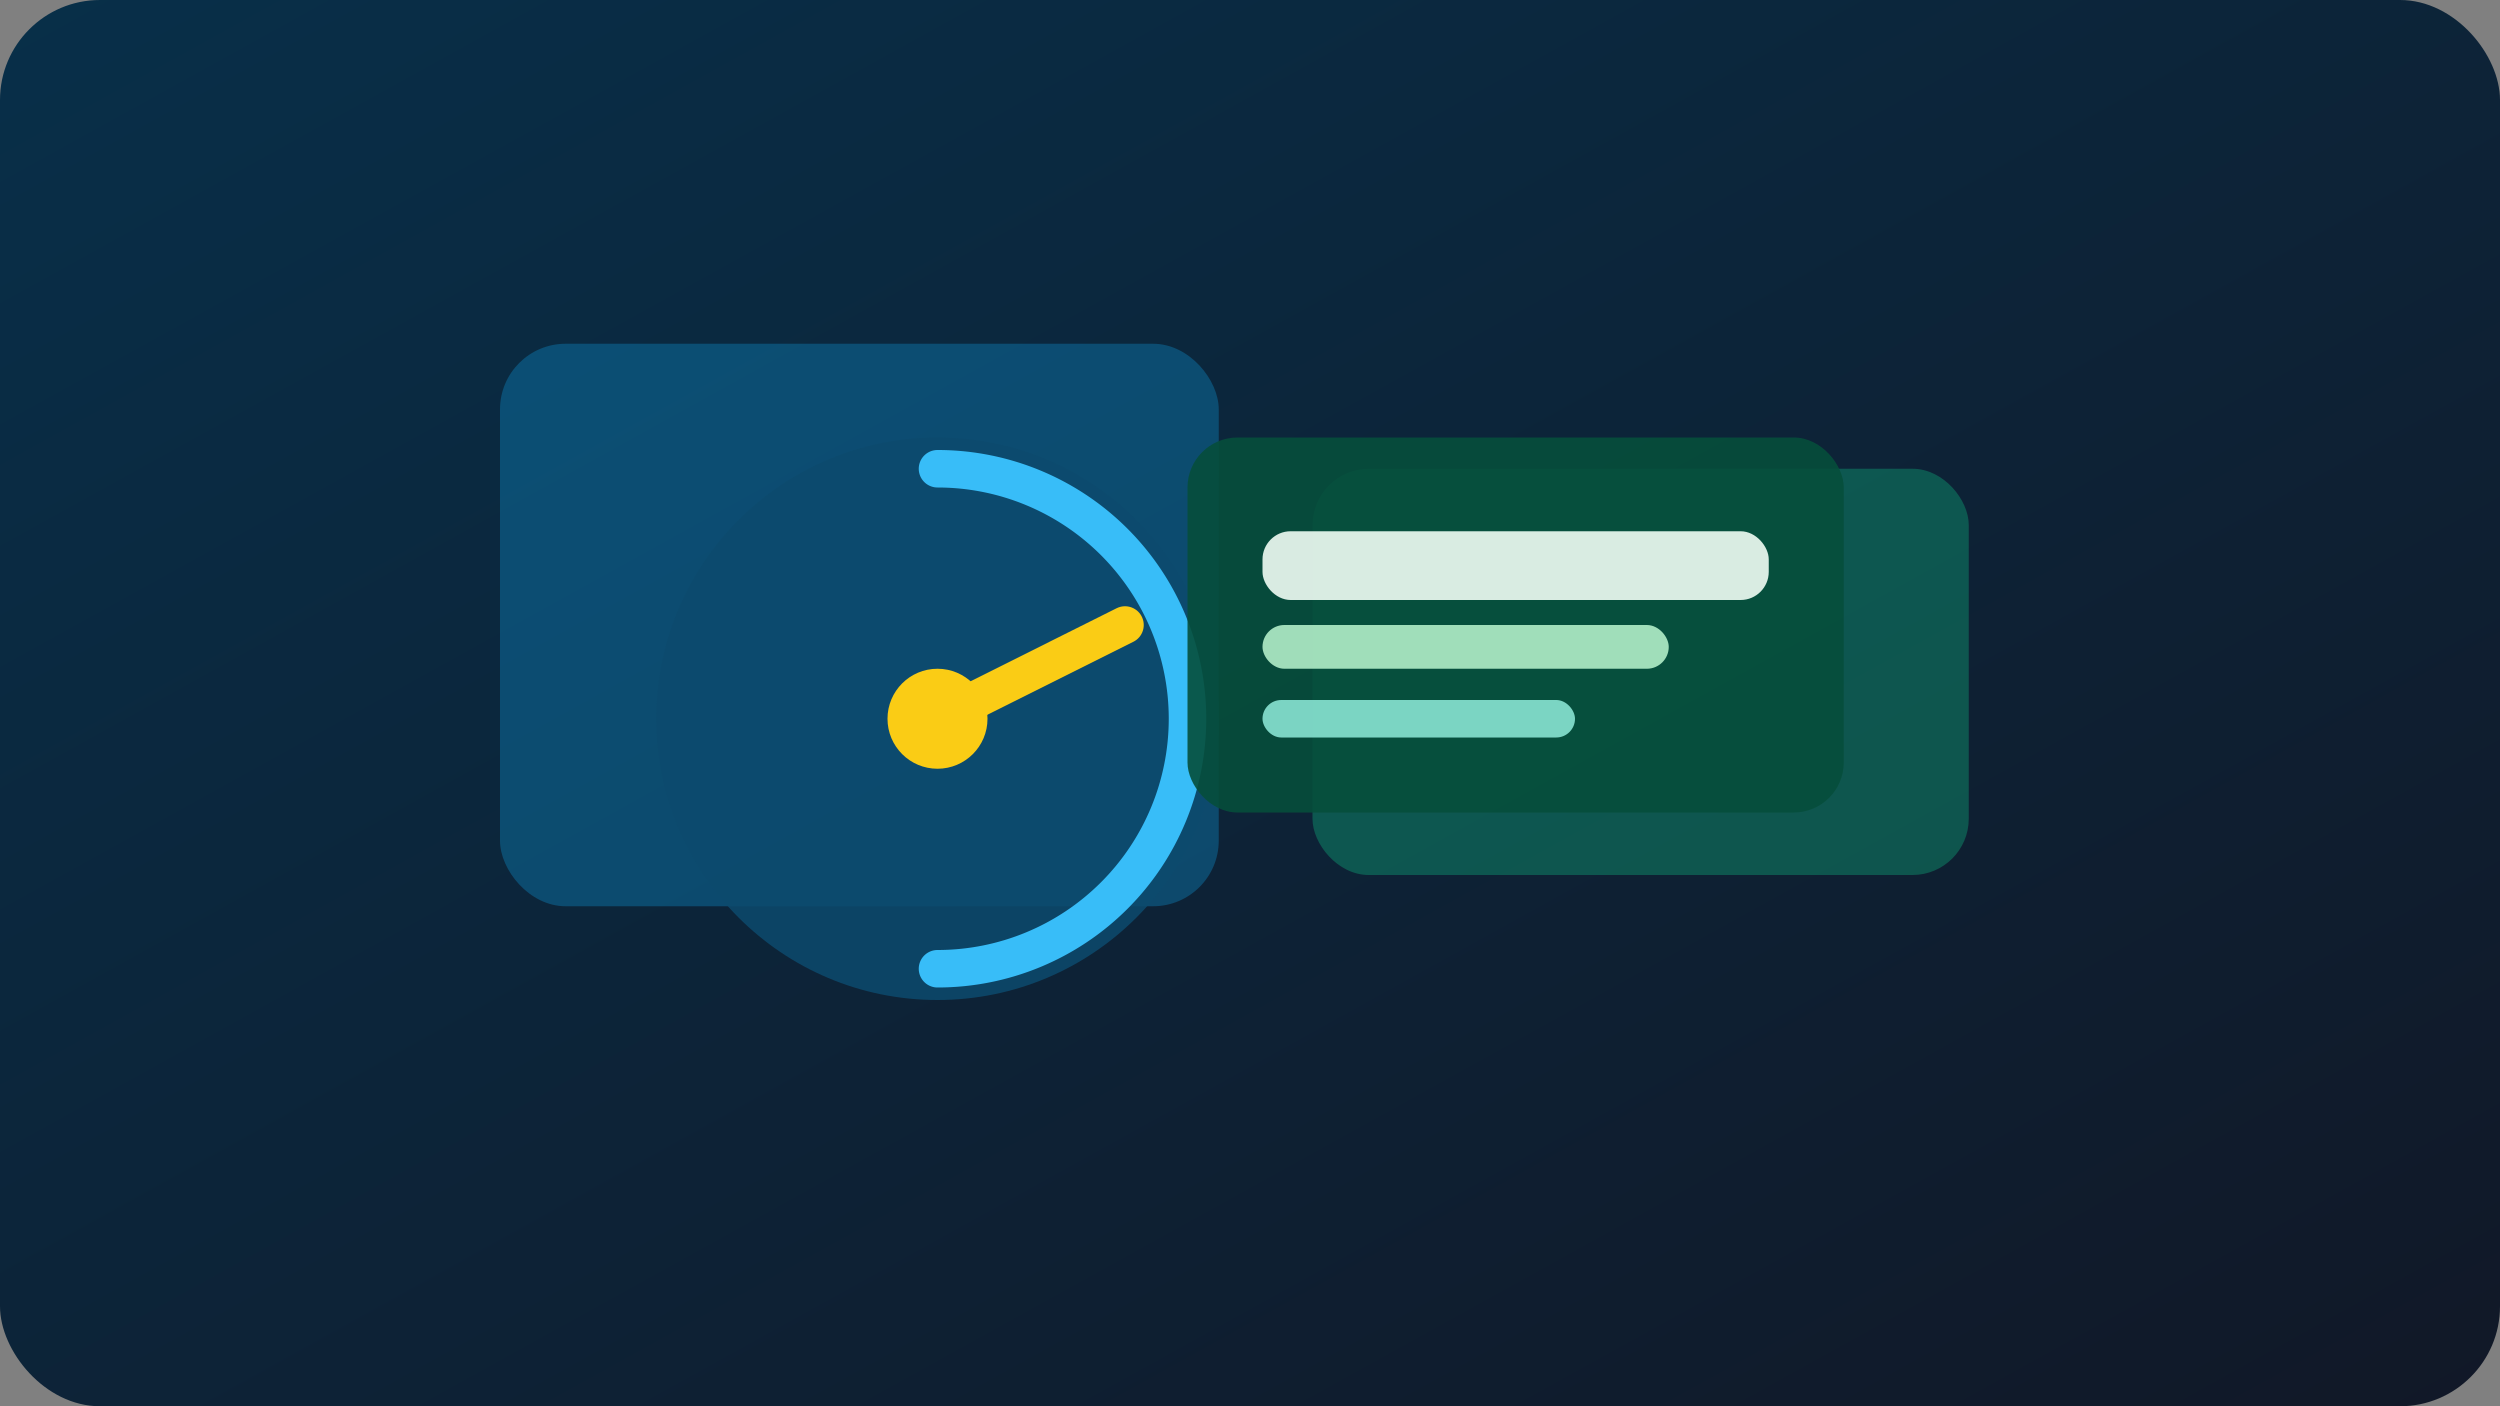 <svg xmlns="http://www.w3.org/2000/svg" width="1600" height="900" viewBox="0 0 1600 900" role="img" aria-labelledby="title desc">
  <rect x="0" y="0" width="1600" height="900" fill="#808080" stroke="none"/>
  <title id="title">Bangla performance illustration</title>
  <desc id="desc">Speedometer and server cards depicting fast Bangla web performance.</desc>
  <defs>
    <linearGradient id="perf-bg" x1="0" x2="1" y1="0" y2="1">
      <stop offset="0%" stop-color="#082f49" />
      <stop offset="100%" stop-color="#111827" />
    </linearGradient>
  </defs>
  <rect width="1600" height="900" fill="url(#perf-bg)" rx="64" />
  <g transform="translate(320 220)">
    <rect width="460" height="360" rx="42" fill="#0ea5e9" opacity="0.3" />
    <rect x="520" y="80" width="420" height="260" rx="36" fill="#10b981" opacity="0.35" />
  </g>
  <g transform="translate(380 260)">
    <circle cx="220" cy="200" r="180" fill="#0c4a6e" opacity="0.85" />
    <path d="M220 40a160 160 0 1 1 0 320" fill="none" stroke="#38bdf8" stroke-width="24" stroke-linecap="round" />
    <path d="M220 200L340 140" stroke="#facc15" stroke-width="24" stroke-linecap="round" />
    <circle cx="220" cy="200" r="32" fill="#facc15" />
  </g>
  <g transform="translate(760 280)">
    <rect width="420" height="240" rx="32" fill="#064e3b" opacity="0.9" />
    <rect x="48" y="60" width="324" height="44" rx="18" fill="#f0fdf4" opacity="0.9" />
    <rect x="48" y="120" width="260" height="28" rx="14" fill="#bbf7d0" opacity="0.85" />
    <rect x="48" y="168" width="200" height="24" rx="12" fill="#99f6e4" opacity="0.8" />
  </g>
</svg>
